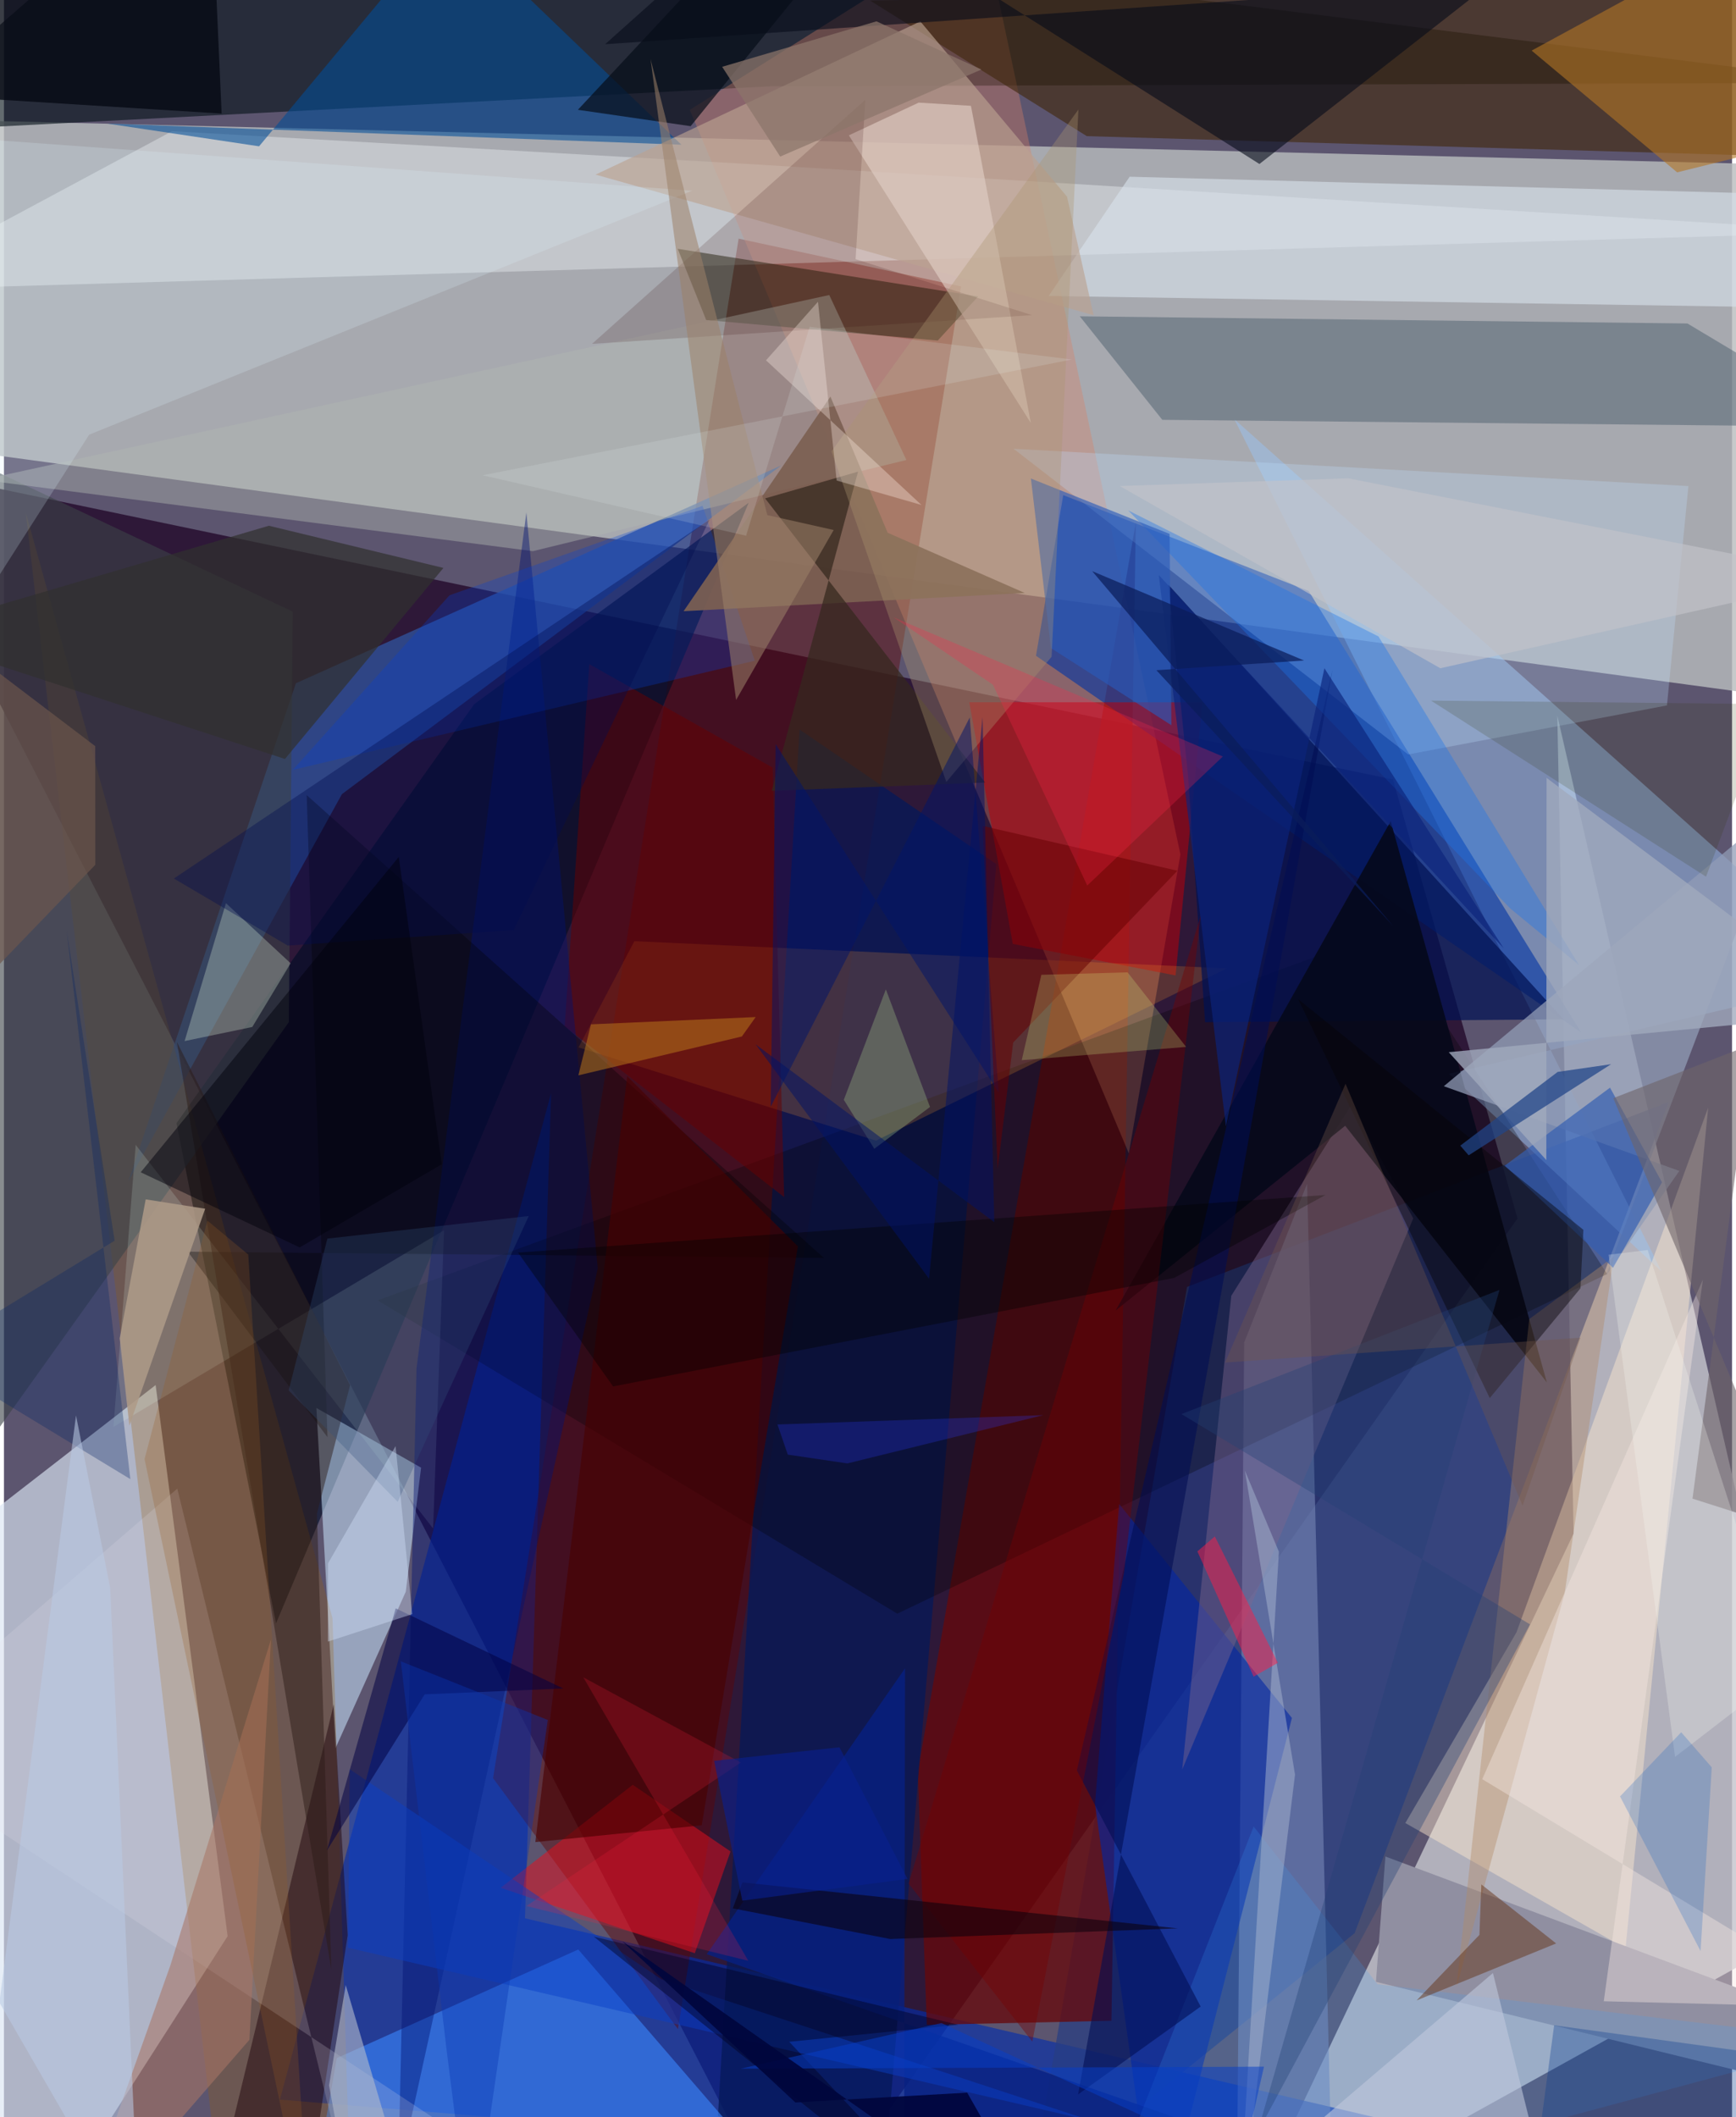 <svg xmlns="http://www.w3.org/2000/svg" width="228" height="278" viewBox="0 0 836 1024"><path fill="#5c556f" d="M0 0h836v1024H0z"/><path fill="#b9bcbe" fill-opacity=".812" d="M857.276 336.928l3.4-257.318L-62 57.116l49.306 161.926z"/><path fill="#281131" fill-opacity=".878" d="M382.002 1086l350.223-496.69-60.24-212.3L-62 223.915z"/><path fill="#c4c4cc" fill-opacity=".816" d="M884.87 925.758L595.666 1086l163.69-344.311-7.887-395.58z"/><path fill="#dbe5f2" fill-opacity=".659" d="M108.208 936.45l-95.493 149.007L-62 774.894 73.375 669.902z"/><path fill="#09151c" fill-opacity=".631" d="M-62 64.3L83.185-62 898 40.031l-526.93 1.7z"/><path fill="#002cae" fill-opacity=".612" d="M252.06 927.814l640.296 149.893-758.884-62.177 131.219-486.86z"/><path fill="#600300" fill-opacity=".42" d="M326.048 981.406L463 138.54l-107.594-23.109-118.787 744.614z"/><path fill="#273d82" fill-opacity=".706" d="M572.345 622.439l233.026-89.47-151.96 402.054-157.323 127.182z"/><path fill="#65090c" fill-opacity=".776" d="M446.446 979.357l-4.358-122.374 105.48-604.27-11.796 724.659z"/><path fill="#99c3f1" fill-opacity=".49" d="M801.959 615.027l-206.74-412.285L898 472.85l-198.868 46.497z"/><path fill="#da8064" fill-opacity=".353" d="M331.775 53.139l212.41 504.714 24.955-144.576-95.537-449.314z"/><path fill="#0034a3" fill-opacity=".6" d="M763.037 499.405l-263.77-182.22 13.19-77.705 118.723 46.367z"/><path fill="#010c25" fill-opacity=".631" d="M83.455 543.26L227.5 340.6l132.78-97.447L131.615 785.18z"/><path fill="#2f549f" fill-opacity=".749" d="M376.102 225.08L163.493 384.1 60.071 571.586l81.17-241.125z"/><path fill="#c5e0fa" fill-opacity=".557" d="M201.795 709.86l-50.645-28.875 9.195 164.646 34.044-75.777z"/><path fill="#041858" fill-opacity=".749" d="M345.404 1023.423l39.474-670.595 95.188 65.09-54.258 634.96z"/><path fill="#f6fdff" fill-opacity=".349" d="M-62 140.356l960-28.145-539.932-33.006L81.321 63.452z"/><path fill="#7788b6" fill-opacity=".6" d="M599.983 649.348l30.435-76.81 11.399 456.796-45.08-1.867z"/><path fill="#432a12" fill-opacity=".651" d="M419.01.273L898-8.701l-47.651 84.03-326.503-9.477z"/><path fill-opacity=".286" d="M668.248 450.351l107.338 165.837-343.42 164.286-251.44-151.537z"/><path fill="#3989ff" fill-opacity=".596" d="M401.336 1086l-252.821-19.61 12.505-70.953 116.81-52.53z"/><path fill="#485a69" fill-opacity=".467" d="M814.414 156.458L898 206.443l-337.62-3.387-39.929-50.065z"/><path fill="#9b5d00" fill-opacity=".259" d="M158.946 782.65l8.258 266.1L107.41 1086 10.573 247.963z"/><path fill="#ffe9ce" fill-opacity=".451" d="M784.481 942.413l-106.534-60.676 53.767-92.244 92.738-253.775z"/><path fill="#b6000c" fill-opacity=".545" d="M466.992 339.639l112.802.07-12.997 132.081-78.75-15.261z"/><path fill="#d9e3ed" fill-opacity=".6" d="M898 149.24l-392.62-6.083 39.202-57.683L898 94.868z"/><path fill="#ff9d2a" fill-opacity=".2" d="M591.532 468.37l-169.66 83.324-143.915-45.112 27.02-51.362z"/><path fill="#0025a4" fill-opacity=".596" d="M557.707 1086l-29.892-213.406L539.49 727.4l83.598 103.509z"/><path fill="#141900" fill-opacity=".459" d="M339.714 154.788l-13.78-34.448 145.352 23.059-19.542 21.306z"/><path fill="#e90d1c" fill-opacity=".494" d="M304.185 863.244l-63.899 49.812 93.928 31.65 17.282-49.228z"/><path fill="#004d98" fill-opacity=".573" d="M214.546-38.721L123.414 70.767 49.772 59.749l277.975 10.253z"/><path fill="#b27526" fill-opacity=".6" d="M739.047 24.472l70.398 58.883L898 61.41V-62z"/><path fill="#001253" fill-opacity=".714" d="M572.871 375.599l8.19 118.802 173.414-1.395-191.178-210.234z"/><path fill="#908fa1" d="M898 1016.016l-234.27-57.48 4.581-60.606 218.876 81.687z"/><path fill="#3b4248" fill-opacity=".608" d="M-58.513 769.265l31.344-552.277 166.89 78.859-1.903 198.555z"/><path fill="#7c678c" fill-opacity=".443" d="M570.007 855.831l23.74-229.1 58.15-92.406 29.873 54.96z"/><path fill="#c0e1ff" fill-opacity=".278" d="M679.317 364.902l-190.905-147.85L814.891 235.1l-10.383 106.095z"/><path fill="#baa291" fill-opacity=".643" d="M443.314 10.347l-157.1 74.097 240.94 68.039-12.884-57.351z"/><path fill="#1e040a" fill-opacity=".478" d="M166.282 936.003l-6.746-111.682L96.386 1086h47.042z"/><path fill="#e0fef3" fill-opacity=".161" d="M63.733 553.724L52.963 690.15l159.934-95.107L207.61 739.3z"/><path fill="#05081a" fill-opacity=".89" d="M746.4 668.6l-97.55-124.103-111.06 89.362 133.079-236.673z"/><path fill="#b1b8b1" fill-opacity=".435" d="M436.57 222.486l-180.725 44.092-266.435-34.494 409.852-89.392z"/><path fill="#690000" fill-opacity=".502" d="M377.44 579.008l-106.178-82.612 11.903-175.186 88.703 50.049z"/><path fill="#919cb5" fill-opacity=".745" d="M862.259 387.36L696.57 525.365l113.926 40.973-35.659 51.015z"/><path fill="#001271" fill-opacity=".424" d="M252.725 247.862l-53.137 413.954-8.884 391.395 96.572-439.786z"/><path fill="#e5e1ed" fill-opacity=".192" d="M83.859 720.002L173.324 1086l105.227-14.907L-62 846.023z"/><path fill="#0041db" fill-opacity=".286" d="M337.956 244.659l-122.393 43.247-75.827 84.458 223.498-52.794z"/><path fill="#050a1a" fill-opacity=".6" d="M607.357 79.315l111.721-87.38-428.24 29.452L384.137-62z"/><path fill="#7c6052" fill-opacity=".918" d="M399.826 191.823l-71.04 103.8 165.048-8.823-66.313-29.12z"/><path fill="#b28a67" fill-opacity=".408" d="M778.809 607.775l-23.812 162.979-52.324 190.522 35.213-323.27z"/><path fill="#dfcbc2" fill-opacity=".663" d="M496.769 204.571L408.732 65.466l33.774-15.828 25.3 1.547z"/><path fill-opacity=".322" d="M156.499 695.088l-10.05-310.529 250.262 223.87-307.773-3.038z"/><path fill="#072082" fill-opacity=".788" d="M744.088 1086H435.402l.516-279.093-95.929 138.259z"/><path fill="#490000" fill-opacity=".627" d="M384.092 602.83l-82.594-82.301-44.427 370.427 80.483-8.117z"/><path fill="#e2f5dc" fill-opacity=".29" d="M120.136 496.713l-32.745 6.816 20.001-66.69 31.306 29.079z"/><path fill="#0a40c7" fill-opacity=".463" d="M167.29 855.717l-.83 86.321 360.322 83.933-208.834-68.741z"/><path fill="#345fb1" fill-opacity=".69" d="M778.437 613.174l-52.391-49.395 50.923-37.718 25.145 45.788z"/><path fill="#050813" fill-opacity=".78" d="M100.079-62L-35.825.744-62 44.461l167.306 10.476z"/><path fill="#3aa2ff" fill-opacity=".18" d="M892.94 987.09L524.97 1086l79.603-202.58 59.952 76.309z"/><path fill="#622f11" fill-opacity=".471" d="M713.794 935.83l.914-24.416 36.196 28.557-67.512 27.562z"/><path fill="#a77666" fill-opacity=".573" d="M80.55 950.465L32.356 1086l86.392-99.428 10.394-193.512z"/><path fill="#2c1a15" fill-opacity=".475" d="M158.408 952.714L83.663 503.93l83.801 166.022-16.056 62.147z"/><path fill="#000d53" fill-opacity=".573" d="M578.94 970.492l-59.292 42.5 123.028-688.98-123.643 532.296z"/><path fill="#1b75ea" fill-opacity=".373" d="M761.964 466.777l-33.31-27.431L543.889 246.86l121.08 60.971z"/><path fill="#a5b3ce" fill-opacity=".51" d="M616.785 750.523l-16.46-39.24 24.256 147.028L596.705 1086z"/><path fill="#700" fill-opacity=".392" d="M437.63 910.996l141.36-468.333-37.163 318.133-44.338 226.666z"/><path fill="#f6e8e1" fill-opacity=".412" d="M821.902 618.878l-47.954 349.064L898 971.08 715.15 860.53z"/><path fill="#def5ff" fill-opacity=".2" d="M41.23 210.23L332.929 92.243-32.978 65.696-62 371.63z"/><path fill="#0b237b" fill-opacity=".659" d="M591.144 544.823L638.8 323.212l86.7 135.437-166.822-180.51z"/><path fill="#a1a9bd" fill-opacity=".784" d="M898 489.83l-199.055 19.076 47.211 52.182.116-184.856z"/><path fill="#2e0100" fill-opacity=".153" d="M411.996 125.355l4.709-77.115-132.237 118.088 212.881-13.91z"/><path fill="#36281e" fill-opacity=".733" d="M368.225 241.054l106.427 137.44L371.42 382.5l41.764-154.365z"/><path fill="#060e19" fill-opacity=".71" d="M277.65 53.109l56.79-60.887 58.612-6.146L332.2 61.03z"/><path fill="#fc1e47" fill-opacity=".494" d="M585.796 743.13l-8.46 7.217 27.216 60.582 11.744-6.672z"/><path fill="#050405" fill-opacity=".435" d="M718.786 676.201l-92.662-192.947 137.96 111.567-1.414 28.29z"/><path fill="#0c000b" fill-opacity=".569" d="M428.734 937.836l-76.142-14.83 4.663-12.553 210.63 22.238z"/><path fill="#295aba" fill-opacity=".624" d="M563.88 258.227l-67.067-26.79 9.694 82.029 58.276 37.298z"/><path fill="#a7cc8c" fill-opacity=".314" d="M421.048 555.62l-14.75-23.68 20.342-53.41 21.355 56.866z"/><path fill="#b1b8ca" fill-opacity=".612" d="M171.559 1086h30.853L165.33 960.09l-8.075 48.536z"/><path fill="#00001d" fill-opacity=".431" d="M461.693 979.308l-81.799 8.23L472.213 1086 285.335 936.673z"/><path fill="#010042" fill-opacity=".525" d="M189.511 777.909l81.092 38.756-67.047 2.82-47.317 75.527z"/><path fill="#ad956f" fill-opacity=".345" d="M455.885 378.206l50.935-60.565 12.972-264.669-119.45 165.339z"/><path fill="#b5741a" fill-opacity=".545" d="M363.667 491.915l-6.69 9.393-79.1 18.8 6.112-24.667z"/><path fill-opacity=".38" d="M639.319 577.966l-73.153 40.098-271.48 52.502-45.997-64.732z"/><path fill="#c1c8dd" fill-opacity=".588" d="M615.73 1043.496l104.601-89.212 20.971 84.523 50.312 2.028z"/><path fill="#9c806a" fill-opacity=".545" d="M312.805 28.556l56.492 220.59 32.101 7.204-47.206 82.187z"/><path fill="#00146a" fill-opacity=".502" d="M373.314 359.888l107.943 168.633-14.038-181.517-96.298 188.33z"/><path fill="#6e6569" fill-opacity=".6" d="M866.53 740.675l-88.004-209.532 67.365-26.191-29.017 219.889z"/><path fill="#fff1e9" fill-opacity=".329" d="M402.84 232.419l41.032 11.819-75.208-69.966 25.138-28.327z"/><path fill="#31312f" fill-opacity=".71" d="M128.156 254.287L-49.35 306.474l185.283 60.613 76.675-92.398z"/><path fill="#000c4e" fill-opacity=".373" d="M246.635 449.844l94.72-198.51-259.152 173.58 55.092 32.425z"/><path fill="#062666" fill-opacity=".31" d="M61.142 715.402L30.372 450.34 53.54 600.086l-91.027 55.475z"/><path fill="#660003" fill-opacity=".522" d="M567.692 421.136l-94.228-21.657 7.266 165.94 7.507-61.172z"/><path fill="#313708" fill-opacity=".173" d="M690.372 338.862l133.048 85.16 68.353-182.23-29.83 98.848z"/><path fill="#d0ee83" fill-opacity=".235" d="M492.372 512.76l79.53-6.397-28.333-36.08-41.706 1.198z"/><path fill="#214588" fill-opacity=".729" d="M751.646 518.448l25.848-3.736-68.91 44.078-4.054-4.683z"/><path fill="#ae9a88" fill-opacity=".863" d="M55.984 647.31l12.59-67.22 28.77 4.534-36.68 104.892z"/><path fill="#bacae4" fill-opacity=".561" d="M65.637 1086L51.39 767.976l-16.528-83.364-37.08 283.9z"/><path fill="#f7fdf6" fill-opacity=".251" d="M776.253 606.873l18.936-2.28 65.912 204.56-52.675 40.59z"/><path fill="#234075" fill-opacity=".361" d="M738.26 785.65l-131.95 246.106 117.187-407.868-153.867 60.058z"/><path fill="#0c5bc0" fill-opacity=".224" d="M781.813 868.87l29.594-31.041 14.78 16.977-5.405 88.86z"/><path fill="#00000c" fill-opacity=".482" d="M143.063 603.34l68.738-40.232-20.805-148.627L66.15 566.996z"/><path fill="#fe254a" fill-opacity=".259" d="M430.316 298.561l159.35 67.332-65.597 62.395-45.63-97.11z"/><path fill="#073fc7" fill-opacity=".518" d="M609.569 999.572l-253.208.99 97.158-22.085 145.573 67.232z"/><path fill="#0a3c8f" fill-opacity=".333" d="M749.937 979.55L898 999.905v34.363l-161.508 45.822z"/><path fill="#0a1d5a" fill-opacity=".718" d="M628.949 319.472l-71.436 4.687L672.014 447.81l-145.58-171.574z"/><path fill="#735848" fill-opacity=".349" d="M590.753 659.011l171.925-12.026-28.01 81.256-85.652-204.048z"/><path fill="#2b38fa" fill-opacity=".255" d="M502.815 684.453l-128.614 4.52 5 14.578 28.82 4.253z"/><path fill="#001266" fill-opacity=".51" d="M447.551 618.49l25.854-271.61 5.7 244.258-115.47-86.025z"/><path fill="#33537e" fill-opacity=".298" d="M156.47 599.066l97.41-10.916-63.395 138.256-52.75-53.935z"/><path fill="#6d574d" fill-opacity=".671" d="M44.155 360.892L-62 280.24l8.368 239.526 97.827-101.5z"/><path fill="#01063d" fill-opacity=".937" d="M507.932 1086L299.104 938.892l83.755 77.989 83.131-4.743z"/><path fill="#d7e5fc" fill-opacity=".384" d="M156.699 793.984l40.825-13.286-8.066-81.292-32.684 56.717z"/><path fill="#c2c3c9" fill-opacity=".647" d="M539.763 235.068l110.566-3.719 241.898 47.557-197.357 44.308z"/><path fill="#f6213b" fill-opacity=".204" d="M252.697 921.87l103.8-69.38-76.227-41.23 79.831 137.107z"/><path fill="#0836b3" fill-opacity=".392" d="M214.074 991.016L191.99 803.52l71.114 28.37L226.118 1086z"/><path fill="#09208f" fill-opacity=".612" d="M343.563 851.661l13.626 67.614 79.94-10.5L404.2 845.1z"/><path fill="#e4f0f0" fill-opacity=".165" d="M359.024 259.115L231.57 229.87l285.037-55.983-126.84-15.824z"/><path fill="#975c27" fill-opacity=".255" d="M147.996 1086L118.19 606.787l-19.77-16.413-30.405 115.34z"/><path fill="#8b766b" fill-opacity=".725" d="M422.105 10.322l-74.658 21.987 28.08 43.422 97.339-42.1z"/></svg>